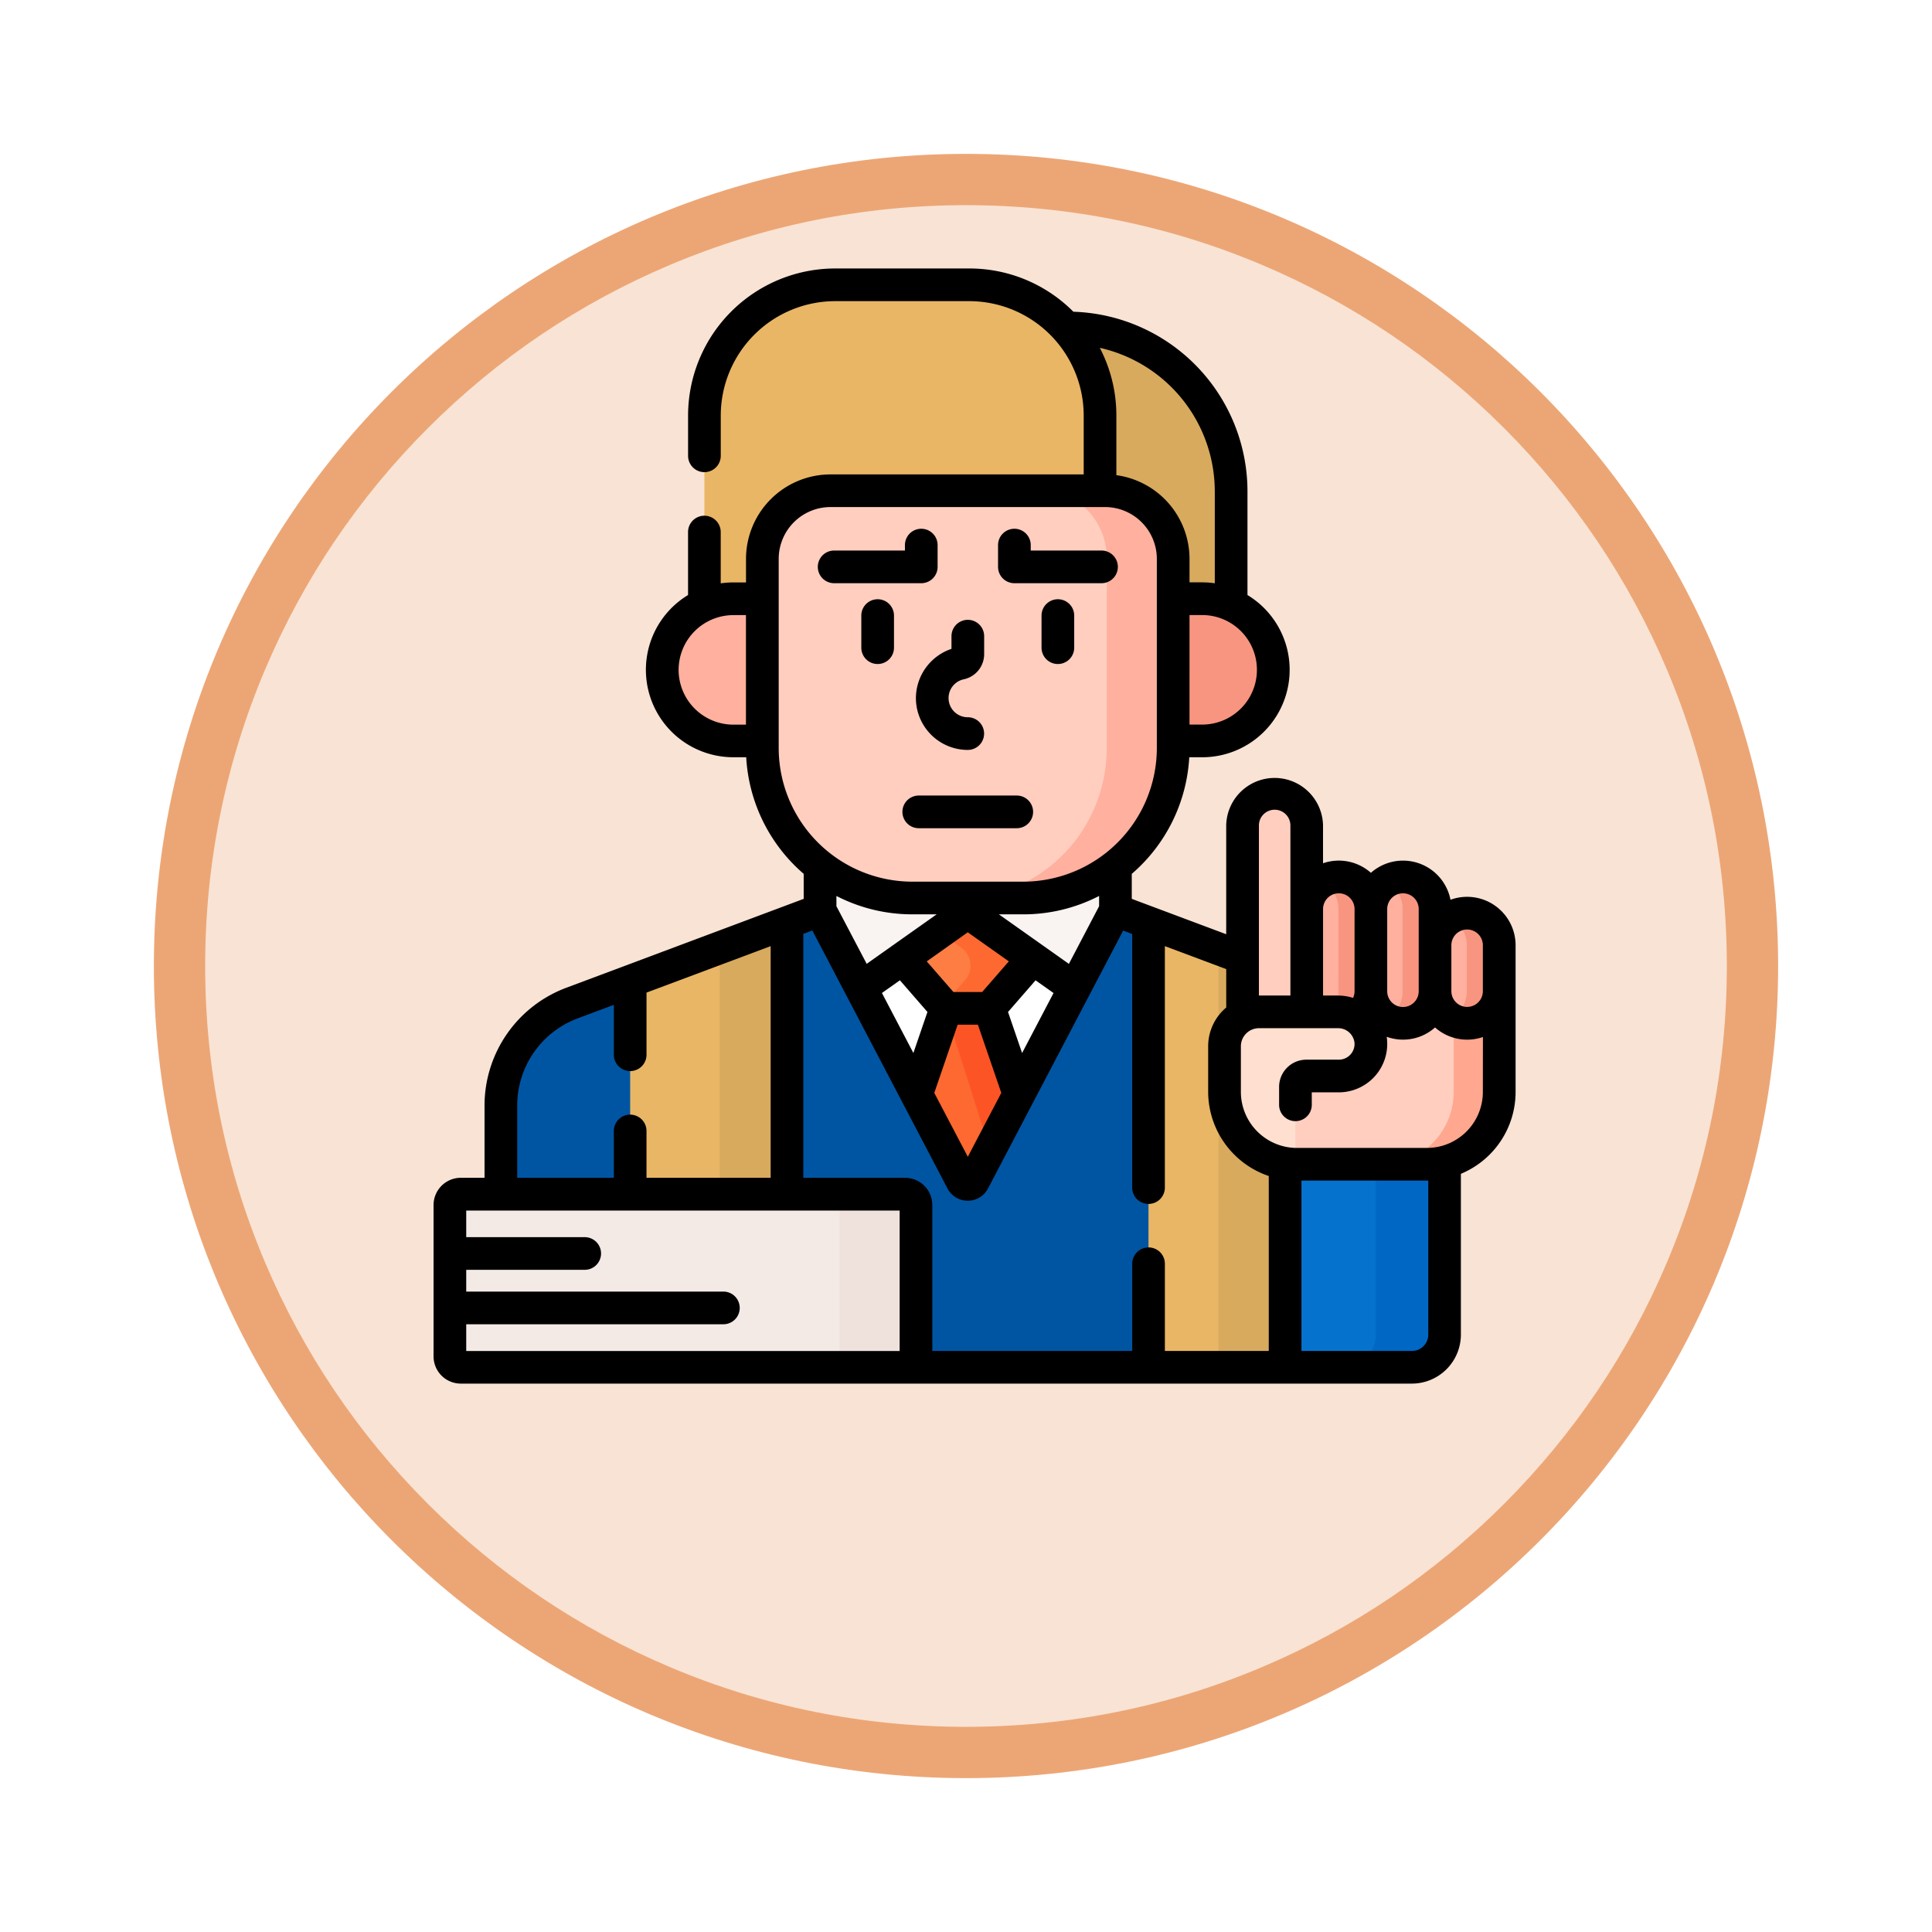<svg xmlns="http://www.w3.org/2000/svg" xmlns:xlink="http://www.w3.org/1999/xlink" width="113" height="113" viewBox="0 0 113 113">
  <defs>
    <filter id="Trazado_982547" x="0" y="0" width="113" height="113" filterUnits="userSpaceOnUse">
      <feOffset dy="3" input="SourceAlpha"/>
      <feGaussianBlur stdDeviation="3" result="blur"/>
      <feFlood flood-opacity="0.161"/>
      <feComposite operator="in" in2="blur"/>
      <feComposite in="SourceGraphic"/>
    </filter>
  </defs>
  <g id="Grupo_1215864" data-name="Grupo 1215864" transform="translate(-585 -9474.914)">
    <g id="Grupo_1214720" data-name="Grupo 1214720" transform="translate(594 9480.914)">
      <g id="Grupo_1209935" data-name="Grupo 1209935">
        <g id="Grupo_1208705" data-name="Grupo 1208705">
          <g id="Grupo_1148633" data-name="Grupo 1148633">
            <g id="Grupo_1148525" data-name="Grupo 1148525">
              <g transform="matrix(1, 0, 0, 1, -9, -6)" filter="url(#Trazado_982547)">
                <g id="Trazado_982547-2" data-name="Trazado 982547" transform="translate(9 6)" fill="#f9e3d4">
                  <path d="M 47.5 93.5 C 41.289 93.5 35.265 92.284 29.595 89.886 C 24.118 87.569 19.198 84.252 14.973 80.027 C 10.748 75.802 7.431 70.882 5.114 65.405 C 2.716 59.735 1.5 53.711 1.5 47.5 C 1.5 41.289 2.716 35.265 5.114 29.595 C 7.431 24.118 10.748 19.198 14.973 14.973 C 19.198 10.748 24.118 7.431 29.595 5.114 C 35.265 2.716 41.289 1.5 47.5 1.5 C 53.711 1.5 59.735 2.716 65.405 5.114 C 70.882 7.431 75.802 10.748 80.027 14.973 C 84.252 19.198 87.569 24.118 89.886 29.595 C 92.284 35.265 93.5 41.289 93.5 47.5 C 93.5 53.711 92.284 59.735 89.886 65.405 C 87.569 70.882 84.252 75.802 80.027 80.027 C 75.802 84.252 70.882 87.569 65.405 89.886 C 59.735 92.284 53.711 93.5 47.5 93.5 Z" stroke="none"/>
                  <path d="M 47.5 3 C 41.491 3 35.664 4.176 30.18 6.496 C 24.881 8.737 20.122 11.946 16.034 16.034 C 11.946 20.122 8.737 24.881 6.496 30.18 C 4.176 35.664 3 41.491 3 47.5 C 3 53.509 4.176 59.336 6.496 64.82 C 8.737 70.119 11.946 74.878 16.034 78.966 C 20.122 83.054 24.881 86.263 30.18 88.504 C 35.664 90.824 41.491 92 47.5 92 C 53.509 92 59.336 90.824 64.82 88.504 C 70.119 86.263 74.878 83.054 78.966 78.966 C 83.054 74.878 86.263 70.119 88.504 64.82 C 90.824 59.336 92 53.509 92 47.5 C 92 41.491 90.824 35.664 88.504 30.18 C 86.263 24.881 83.054 20.122 78.966 16.034 C 74.878 11.946 70.119 8.737 64.82 6.496 C 59.336 4.176 53.509 3 47.5 3 M 47.5 0 C 73.734 0 95 21.266 95 47.5 C 95 73.734 73.734 95 47.5 95 C 21.266 95 0 73.734 0 47.5 C 0 21.266 21.266 0 47.5 0 Z" stroke="none" fill="#eca675"/>
                </g>
              </g>
            </g>
          </g>
        </g>
      </g>
    </g>
    <g id="fiscal" transform="translate(602.745 9490.617)">
      <g id="Grupo_1215862" data-name="Grupo 1215862" transform="translate(8.568 0.955)">
        <g id="Grupo_1215858" data-name="Grupo 1215858" transform="translate(2.982)">
          <g id="Grupo_1215857" data-name="Grupo 1215857">
            <g id="Grupo_1215812" data-name="Grupo 1215812" transform="translate(0 35.422)">
              <path id="Trazado_1161437" data-name="Trazado 1161437" d="M84.412,301.4a4.078,4.078,0,0,1-3.437-4.044v-2.675a1.886,1.886,0,0,1,.989-1.659l.067-.036v-3.434L71.381,285.56a8.617,8.617,0,0,1-2.307.315H62.586a8.622,8.622,0,0,1-2.307-.315l-17.62,6.6a6.369,6.369,0,0,0-4.136,5.965v5.329H62.164a.51.51,0,0,1,.51.51v8.853a.51.51,0,0,1-.51.51v.127H84.519V301.412Z" transform="translate(-38.522 -285.56)" fill="#0055a3"/>
            </g>
            <g id="Grupo_1215813" data-name="Grupo 1215813" transform="translate(7.562 37.302)">
              <path id="Trazado_1161438" data-name="Trazado 1161438" d="M107.059,316.33V300.32l-9.172,3.434V316.33Z" transform="translate(-97.887 -300.32)" fill="#e9b665"/>
            </g>
            <g id="Grupo_1215814" data-name="Grupo 1215814" transform="translate(12.8 37.302)">
              <path id="Trazado_1161439" data-name="Trazado 1161439" d="M142.935,316.33V300.32L139,301.793V316.33Z" transform="translate(-139 -300.32)" fill="#d8aa5e"/>
            </g>
            <g id="Grupo_1215816" data-name="Grupo 1215816" transform="translate(37.881 37.302)">
              <g id="Grupo_1215815" data-name="Grupo 1215815">
                <path id="Trazado_1161440" data-name="Trazado 1161440" d="M344,314.291l-.107-.017a4.078,4.078,0,0,1-3.437-4.044v-2.675a1.886,1.886,0,0,1,.989-1.659l.067-.036v-3.434l-5.627-2.107v26.01H344Z" transform="translate(-335.887 -300.319)" fill="#e9b665"/>
              </g>
            </g>
            <g id="Grupo_1215818" data-name="Grupo 1215818" transform="translate(41.972 38.833)">
              <g id="Grupo_1215817" data-name="Grupo 1215817">
                <path id="Trazado_1161441" data-name="Trazado 1161441" d="M371.918,324.765a4.078,4.078,0,0,1-3.437-4.044v-2.675a1.886,1.886,0,0,1,.989-1.659l.067-.036v-3.434L368,312.341V336.82h4.025V324.782Z" transform="translate(-368 -312.341)" fill="#d8aa5e"/>
              </g>
            </g>
            <g id="Grupo_1215823" data-name="Grupo 1215823" transform="translate(43.381 29.745)">
              <g id="Grupo_1215819" data-name="Grupo 1215819">
                <path id="Trazado_1161442" data-name="Trazado 1161442" d="M380.019,253.907h2.923v-6.142h-.127v-4.889a1.876,1.876,0,0,0-3.752,0v11.295A1.87,1.87,0,0,1,380.019,253.907Z" transform="translate(-379.062 -241)" fill="#ffcebf"/>
              </g>
              <g id="Grupo_1215820" data-name="Grupo 1215820" transform="translate(2.963 11.445)">
                <path id="Trazado_1161443" data-name="Trazado 1161443" d="M414.244,330.847v.127a1.749,1.749,0,1,1-3.5,0h-.255a1.749,1.749,0,0,1-3.5,0h-.255a1.749,1.749,0,0,1-.765,1.446l-.154.1.154.105a1.738,1.738,0,0,1-.983,3.175h-1.9a.765.765,0,0,0-.764.764v4.189l.127.335h7.694a4.225,4.225,0,0,0,4.225-4.225v-6.022h-.127Z" transform="translate(-402.325 -330.847)" fill="#ffcebf"/>
              </g>
              <g id="Grupo_1215822" data-name="Grupo 1215822" transform="translate(8.124 11.446)">
                <g id="Grupo_1215821" data-name="Grupo 1215821">
                  <path id="Trazado_1161444" data-name="Trazado 1161444" d="M449.594,330.848v.127a1.745,1.745,0,0,1-2.533,1.561v4.334a4.225,4.225,0,0,1-4.225,4.225H445.5a4.225,4.225,0,0,0,4.225-4.225v-6.022h-.127Z" transform="translate(-442.836 -330.848)" fill="#ffa78f"/>
                </g>
              </g>
            </g>
            <g id="Grupo_1215842" data-name="Grupo 1215842" transform="translate(9.44)">
              <g id="Grupo_1215825" data-name="Grupo 1215825" transform="translate(23.454 2.521)">
                <g id="Grupo_1215824" data-name="Grupo 1215824">
                  <path id="Trazado_1161445" data-name="Trazado 1161445" d="M298.761,32.411v4.528h.42a3.862,3.862,0,0,1,3.858,3.858v2.458h1.822a4.007,4.007,0,0,1,1.7.375V36.843A9.554,9.554,0,0,0,297,27.289h-.264A7.487,7.487,0,0,1,298.761,32.411Z" transform="translate(-296.738 -27.289)" fill="#d8aa5e"/>
                </g>
              </g>
              <g id="Grupo_1215826" data-name="Grupo 1215826" transform="translate(2.463)">
                <path id="Trazado_1161446" data-name="Trazado 1161446" d="M133.658,25.987h1.822V23.528a3.862,3.862,0,0,1,3.858-3.858H155.1V15.143A7.643,7.643,0,0,0,147.461,7.5h-7.854a7.643,7.643,0,0,0-7.643,7.643V26.362a4.006,4.006,0,0,1,1.7-.375Z" transform="translate(-131.963 -7.5)" fill="#e9b665"/>
              </g>
              <g id="Grupo_1215841" data-name="Grupo 1215841" transform="translate(0 12.043)">
                <g id="Grupo_1215840" data-name="Grupo 1215840">
                  <g id="Grupo_1215827" data-name="Grupo 1215827" transform="translate(9.231 21.797)">
                    <path id="Trazado_1161447" data-name="Trazado 1161447" d="M196.966,275.045h-6.488a8.6,8.6,0,0,1-5.393-1.9v2.736l8.3,15.834a.382.382,0,0,0,.677,0l8.3-15.834v-2.736A8.6,8.6,0,0,1,196.966,275.045Z" transform="translate(-185.085 -273.149)" fill="#fff"/>
                  </g>
                  <g id="Grupo_1215828" data-name="Grupo 1215828" transform="translate(14.873 30.275)">
                    <path id="Trazado_1161448" data-name="Trazado 1161448" d="M229.376,344.722l2.657,5.069a.382.382,0,0,0,.677,0l2.657-5.069-1.721-5.024H231.1Z" transform="translate(-229.376 -339.698)" fill="#fd6930"/>
                  </g>
                  <g id="Grupo_1215830" data-name="Grupo 1215830" transform="translate(16.567 30.275)">
                    <g id="Grupo_1215829" data-name="Grupo 1215829">
                      <path id="Trazado_1161449" data-name="Trazado 1161449" d="M245.273,347.97l1.7-3.248-1.721-5.024h-2.548l-.026.077Z" transform="translate(-242.68 -339.698)" fill="#fd5426"/>
                    </g>
                  </g>
                  <g id="Grupo_1215832" data-name="Grupo 1215832" transform="translate(13.97 24.677)">
                    <g id="Grupo_1215831" data-name="Grupo 1215831">
                      <path id="Trazado_1161450" data-name="Trazado 1161450" d="M226.626,295.9a.764.764,0,0,0-.883,0l-3.457,2.444,2.624,3.014h2.548l2.624-3.014Z" transform="translate(-222.287 -295.755)" fill="#fe7d43"/>
                    </g>
                  </g>
                  <g id="Grupo_1215833" data-name="Grupo 1215833" transform="translate(16.106 24.677)">
                    <path id="Trazado_1161451" data-name="Trazado 1161451" d="M241.259,295.9a.764.764,0,0,0-.563-.131.813.813,0,0,0-.341.146l-1.3.919,1.39.983a1.274,1.274,0,0,1,.225,1.877l-1.288,1.479.161.185h2.548l2.624-3.013Z" transform="translate(-239.056 -295.755)" fill="#fd6930"/>
                  </g>
                  <g id="Grupo_1215834" data-name="Grupo 1215834" transform="translate(9.231 21.797)">
                    <path id="Trazado_1161452" data-name="Trazado 1161452" d="M196.966,275.045h-6.488a8.6,8.6,0,0,1-5.393-1.9v2.736l2.384,4.549,5.885-4.161a.637.637,0,0,1,.735,0l5.885,4.161,2.384-4.549v-2.736A8.6,8.6,0,0,1,196.966,275.045Z" transform="translate(-185.085 -273.149)" fill="#f9f3f1"/>
                  </g>
                  <g id="Grupo_1215837" data-name="Grupo 1215837" transform="translate(0 6.316)">
                    <g id="Grupo_1215835" data-name="Grupo 1215835">
                      <path id="Trazado_1161453" data-name="Trazado 1161453" d="M118.618,151.622h-1.834a4.159,4.159,0,0,0,0,8.318h1.834Z" transform="translate(-112.625 -151.622)" fill="#ffb09e"/>
                    </g>
                    <g id="Grupo_1215836" data-name="Grupo 1215836" transform="translate(29.742)">
                      <path id="Trazado_1161454" data-name="Trazado 1161454" d="M347.937,151.622H346.1v8.318h1.834a4.159,4.159,0,0,0,0-8.318Z" transform="translate(-346.103 -151.622)" fill="#f89580"/>
                    </g>
                  </g>
                  <g id="Grupo_1215838" data-name="Grupo 1215838" transform="translate(5.853 0)">
                    <path id="Trazado_1161455" data-name="Trazado 1161455" d="M158.572,106.026v11.065a8.771,8.771,0,0,0,8.771,8.771h6.488a8.771,8.771,0,0,0,8.771-8.771V106.026a3.985,3.985,0,0,0-3.985-3.985H162.557A3.985,3.985,0,0,0,158.572,106.026Z" transform="translate(-158.572 -102.041)" fill="#ffcebf"/>
                  </g>
                  <g id="Grupo_1215839" data-name="Grupo 1215839" transform="translate(18.386)">
                    <path id="Trazado_1161456" data-name="Trazado 1161456" d="M264.465,102.041H261.38a4.015,4.015,0,0,1,3.184,3.928v11.145a8.835,8.835,0,0,1-7.609,8.748h2.726a8.771,8.771,0,0,0,8.771-8.771V106.026a3.985,3.985,0,0,0-3.985-3.985Z" transform="translate(-256.954 -102.041)" fill="#ffb09e"/>
                  </g>
                </g>
              </g>
            </g>
            <g id="Grupo_1215856" data-name="Grupo 1215856" transform="translate(42.325 34.634)">
              <g id="Grupo_1215843" data-name="Grupo 1215843" transform="translate(3.544 16.545)">
                <path id="Trazado_1161457" data-name="Trazado 1161457" d="M406.894,409.384h-7.616a4.105,4.105,0,0,1-.681-.058v12.059h7.418a1.911,1.911,0,0,0,1.911-1.911V409.252A4.091,4.091,0,0,1,406.894,409.384Z" transform="translate(-398.598 -409.252)" fill="#0573ce"/>
              </g>
              <g id="Grupo_1215845" data-name="Grupo 1215845" transform="translate(6.937 16.545)">
                <g id="Grupo_1215844" data-name="Grupo 1215844">
                  <path id="Trazado_1161458" data-name="Trazado 1161458" d="M430.134,409.384h-2.993v10.091a1.911,1.911,0,0,1-1.911,1.911h4.025a1.911,1.911,0,0,0,1.911-1.911V409.252A4.09,4.09,0,0,1,430.134,409.384Z" transform="translate(-425.23 -409.252)" fill="#0067c5"/>
                </g>
              </g>
              <g id="Grupo_1215855" data-name="Grupo 1215855">
                <g id="Grupo_1215846" data-name="Grupo 1215846" transform="translate(12.313 2.117)">
                  <path id="Trazado_1161459" data-name="Trazado 1161459" d="M469.307,296a1.876,1.876,0,0,0-1.876,1.876v2.691a1.876,1.876,0,1,0,3.752,0v-2.691A1.876,1.876,0,0,0,469.307,296Z" transform="translate(-467.431 -295.998)" fill="#ffb09e"/>
                </g>
                <g id="Grupo_1215847" data-name="Grupo 1215847" transform="translate(13.241 2.117)">
                  <path id="Trazado_1161460" data-name="Trazado 1161460" d="M475.663,296a1.865,1.865,0,0,0-.948.259,1.874,1.874,0,0,1,.928,1.617v2.691a1.873,1.873,0,0,1-.928,1.617,1.873,1.873,0,0,0,2.824-1.617v-2.691A1.876,1.876,0,0,0,475.663,296Z" transform="translate(-474.715 -295.998)" fill="#f89580"/>
                </g>
                <g id="Grupo_1215848" data-name="Grupo 1215848" transform="translate(8.56)">
                  <path id="Trazado_1161461" data-name="Trazado 1161461" d="M437.974,281.253v4.808a1.876,1.876,0,1,0,3.752,0v-4.808a1.876,1.876,0,0,0-3.752,0Z" transform="translate(-437.974 -279.377)" fill="#ffb09e"/>
                </g>
                <g id="Grupo_1215849" data-name="Grupo 1215849" transform="translate(8.56)">
                  <path id="Trazado_1161462" data-name="Trazado 1161462" d="M437.974,281.253v4.808a1.876,1.876,0,1,0,3.752,0v-4.808a1.876,1.876,0,0,0-3.752,0Z" transform="translate(-437.974 -279.377)" fill="#ffb09e"/>
                </g>
                <g id="Grupo_1215850" data-name="Grupo 1215850" transform="translate(9.488)">
                  <path id="Trazado_1161463" data-name="Trazado 1161463" d="M446.206,279.377a1.865,1.865,0,0,0-.948.259,1.874,1.874,0,0,1,.928,1.617v4.808a1.873,1.873,0,0,1-.928,1.617,1.873,1.873,0,0,0,2.824-1.617v-4.808A1.876,1.876,0,0,0,446.206,279.377Z" transform="translate(-445.258 -279.377)" fill="#f89580"/>
                </g>
                <g id="Grupo_1215851" data-name="Grupo 1215851" transform="translate(4.808)">
                  <path id="Trazado_1161464" data-name="Trazado 1161464" d="M410.394,279.377a1.876,1.876,0,0,0-1.876,1.876V287.4h1.824a1.838,1.838,0,0,1,.992.288,1.874,1.874,0,0,0,.936-1.622v-4.808A1.876,1.876,0,0,0,410.394,279.377Z" transform="translate(-408.518 -279.377)" fill="#ffb09e"/>
                </g>
                <g id="Grupo_1215852" data-name="Grupo 1215852" transform="translate(5.736)">
                  <path id="Trazado_1161465" data-name="Trazado 1161465" d="M416.751,279.377a1.864,1.864,0,0,0-.948.259,1.874,1.874,0,0,1,.928,1.617v4.808a1.866,1.866,0,0,1-.559,1.334h.527a1.838,1.838,0,0,1,.992.288,1.874,1.874,0,0,0,.936-1.622v-4.808A1.877,1.877,0,0,0,416.751,279.377Z" transform="translate(-415.803 -279.377)" fill="#f89580"/>
                </g>
                <g id="Grupo_1215854" data-name="Grupo 1215854" transform="translate(0 7.891)">
                  <g id="Grupo_1215853" data-name="Grupo 1215853">
                    <path id="Trazado_1161466" data-name="Trazado 1161466" d="M377.406,341.319h-4.619a2.013,2.013,0,0,0-2.013,2.013v2.675a4.224,4.224,0,0,0,4.146,4.223v-4.522a.637.637,0,0,1,.637-.637h1.9a1.876,1.876,0,0,0,1.874-1.967A1.91,1.91,0,0,0,377.406,341.319Z" transform="translate(-370.774 -341.319)" fill="#ffdfcf"/>
                  </g>
                </g>
              </g>
            </g>
          </g>
        </g>
        <g id="Grupo_1215861" data-name="Grupo 1215861" transform="translate(0 53.185)">
          <g id="Grupo_1215859" data-name="Grupo 1215859">
            <path id="Trazado_1161467" data-name="Trazado 1161467" d="M41.737,435.127H15.75a.637.637,0,0,1-.637-.637v-8.853A.637.637,0,0,1,15.75,425H41.737a.637.637,0,0,1,.637.637v8.853A.637.637,0,0,1,41.737,435.127Z" transform="translate(-15.113 -425)" fill="#f3eae6"/>
          </g>
          <g id="Grupo_1215860" data-name="Grupo 1215860" transform="translate(22.151)">
            <path id="Trazado_1161468" data-name="Trazado 1161468" d="M193.473,425H189a.637.637,0,0,1,.637.637v8.853a.637.637,0,0,1-.637.637h4.473a.637.637,0,0,0,.637-.637v-8.853A.637.637,0,0,0,193.473,425Z" transform="translate(-189 -425)" fill="#efe2dd"/>
          </g>
        </g>
      </g>
      <g id="Grupo_1215863" data-name="Grupo 1215863" transform="translate(7.613 0)">
        <path id="Trazado_1161469" data-name="Trazado 1161469" d="M229.079,165.89a3.036,3.036,0,0,0,3.033,3.033.955.955,0,1,0,0-1.911,1.122,1.122,0,0,1-.241-2.218,1.506,1.506,0,0,0,1.2-1.478v-1.046a.955.955,0,1,0-1.911,0v.742A3.053,3.053,0,0,0,229.079,165.89Z" transform="translate(-200.867 -140.764)"/>
        <path id="Trazado_1161470" data-name="Trazado 1161470" d="M204.966,151.867a.955.955,0,0,0-.955.955V154.7a.955.955,0,1,0,1.911,0v-1.878A.955.955,0,0,0,204.966,151.867Z" transform="translate(-178.992 -132.521)"/>
        <path id="Trazado_1161471" data-name="Trazado 1161471" d="M287.718,151.867a.955.955,0,0,0-.955.955V154.7a.955.955,0,0,0,1.911,0v-1.878A.955.955,0,0,0,287.718,151.867Z" transform="translate(-251.203 -132.521)"/>
        <path id="Trazado_1161472" data-name="Trazado 1161472" d="M184.966,122.685h5.1a.955.955,0,0,0,.955-.955v-1.274a.955.955,0,0,0-1.911,0v.318h-4.14a.955.955,0,0,0,0,1.911Z" transform="translate(-161.54 -104.277)"/>
        <path id="Trazado_1161473" data-name="Trazado 1161473" d="M267.718,122.685h5.1a.955.955,0,1,0,0-1.911h-4.14v-.318a.955.955,0,0,0-1.911,0v1.274A.955.955,0,0,0,267.718,122.685Z" transform="translate(-233.75 -104.277)"/>
        <path id="Trazado_1161474" data-name="Trazado 1161474" d="M229.575,241.995h-5.732a.955.955,0,0,0,0,1.911h5.732a.955.955,0,1,0,0-1.911Z" transform="translate(-195.464 -211.168)"/>
        <path id="Trazado_1161475" data-name="Trazado 1161475" d="M68.065,36.751a2.817,2.817,0,0,0-.973.172,2.829,2.829,0,0,0-4.655-1.576,2.823,2.823,0,0,0-2.8-.559V32.577a2.832,2.832,0,0,0-5.663,0v6.362L48.451,36.87V35.408a9.708,9.708,0,0,0,3.362-6.82h.755A5.113,5.113,0,0,0,55.218,19.1V13.03a10.52,10.52,0,0,0-10.182-10.5A8.571,8.571,0,0,0,38.951,0H31.1a8.608,8.608,0,0,0-8.6,8.6v2.357a.955.955,0,1,0,1.911,0V8.6A6.7,6.7,0,0,1,31.1,1.911h7.854A6.7,6.7,0,0,1,45.639,8.6v3.445H30.829a4.946,4.946,0,0,0-4.941,4.941v1.376h-.739a5.119,5.119,0,0,0-.74.054v-3a.955.955,0,0,0-1.911,0V19.1a5.113,5.113,0,0,0,2.651,9.487H25.9a9.707,9.707,0,0,0,3.362,6.82V36.87L15.352,42.079a7.358,7.358,0,0,0-4.757,6.86v4.246H9.205a1.594,1.594,0,0,0-1.592,1.592V63.63a1.594,1.594,0,0,0,1.592,1.592H64.838A2.869,2.869,0,0,0,67.7,62.357V52.952A5.188,5.188,0,0,0,70.9,48.169V39.583A2.835,2.835,0,0,0,68.065,36.751ZM21.946,23.474a3.207,3.207,0,0,1,3.2-3.2h.739v6.407h-.739A3.207,3.207,0,0,1,21.946,23.474ZM63.391,37.466a.921.921,0,0,1,1.842,0v4.808a.921.921,0,0,1-1.842,0Zm-3.752,0a.921.921,0,0,1,1.842,0v4.808a.916.916,0,0,1-.088.388,2.942,2.942,0,0,0-.885-.137h-.869Zm-3.752-4.889a.921.921,0,1,1,1.842,0v9.948H55.887ZM39.7,42.318H38.019l-1.56-1.792,2.4-1.7,2.4,1.7Zm1.119,5.9-1.958,3.736L36.9,48.219l1.367-3.99h1.183ZM36.5,43.485l-.823,2.4-1.839-3.509,1.051-.743Zm6.324-1.85,1.051.743-1.839,3.509-.823-2.4Zm.4-2.059,0,0-2.545-1.8H42.1A9.662,9.662,0,0,0,46.54,36.7v.6l-1.768,3.374Zm9.343-12.9h-.739V20.27h.739a3.2,3.2,0,0,1,0,6.407Zm.74-13.647v5.383a5.135,5.135,0,0,0-.74-.054h-.739V16.984a4.947,4.947,0,0,0-4.278-4.895V8.6a8.543,8.543,0,0,0-.97-3.959,8.612,8.612,0,0,1,6.726,8.391ZM27.8,28.049V16.984a3.033,3.033,0,0,1,3.03-3.03H46.887a3.033,3.033,0,0,1,3.03,3.03V28.049A7.824,7.824,0,0,1,42.1,35.864H35.614A7.824,7.824,0,0,1,27.8,28.049Zm7.815,9.726H37.04l-2.546,1.8h0l-1.548,1.095L31.176,37.3v-.6A9.662,9.662,0,0,0,35.614,37.775ZM12.506,48.939a5.438,5.438,0,0,1,3.516-5.07l2.136-.8v2.919a.955.955,0,1,0,1.911,0V42.353l7.261-2.718v13.55H20.068V50.446a.955.955,0,1,0-1.911,0v2.739H12.506ZM9.524,61.751H24.565a.955.955,0,1,0,0-1.911H9.524V58.567h6.93a.955.955,0,1,0,0-1.911H9.524V55.1h25.35v8.217H9.524Zm40.863,1.561v-5.1a.955.955,0,1,0-1.911,0v5.1H36.785V54.777a1.594,1.594,0,0,0-1.592-1.592H29.24V38.92l.526-.2,1.992,3.8h0L37.673,53.81a1.337,1.337,0,0,0,2.369,0l5.915-11.285h0l1.992-3.8.526.2V53.758a.955.955,0,1,0,1.911,0V39.635l3.589,1.344v2.247a2.963,2.963,0,0,0-1.056,2.268v2.675a5.211,5.211,0,0,0,3.544,4.911V63.312Zm15.406-.955a.956.956,0,0,1-.955.955H58.375V53.349h7.341l.077,0Zm3.192-14.188a3.273,3.273,0,0,1-3.269,3.269H58.04a3.284,3.284,0,0,1-3.208-3.268V45.493a1.059,1.059,0,0,1,1.057-1.058h4.619a.959.959,0,0,1,.972.875.921.921,0,0,1-.92.966h-1.9a1.594,1.594,0,0,0-1.592,1.592v1.048a.955.955,0,1,0,1.911,0v-.729H60.56a2.845,2.845,0,0,0,2.049-.877,2.833,2.833,0,0,0,.752-2.373,2.814,2.814,0,0,0,2.828-.546,2.823,2.823,0,0,0,2.8.559Zm0-5.9h0a.921.921,0,0,1-1.842,0V39.583a.921.921,0,0,1,1.842,0v2.689Z" transform="translate(-7.613 0)"/>
      </g>
    </g>
  </g>
</svg>
